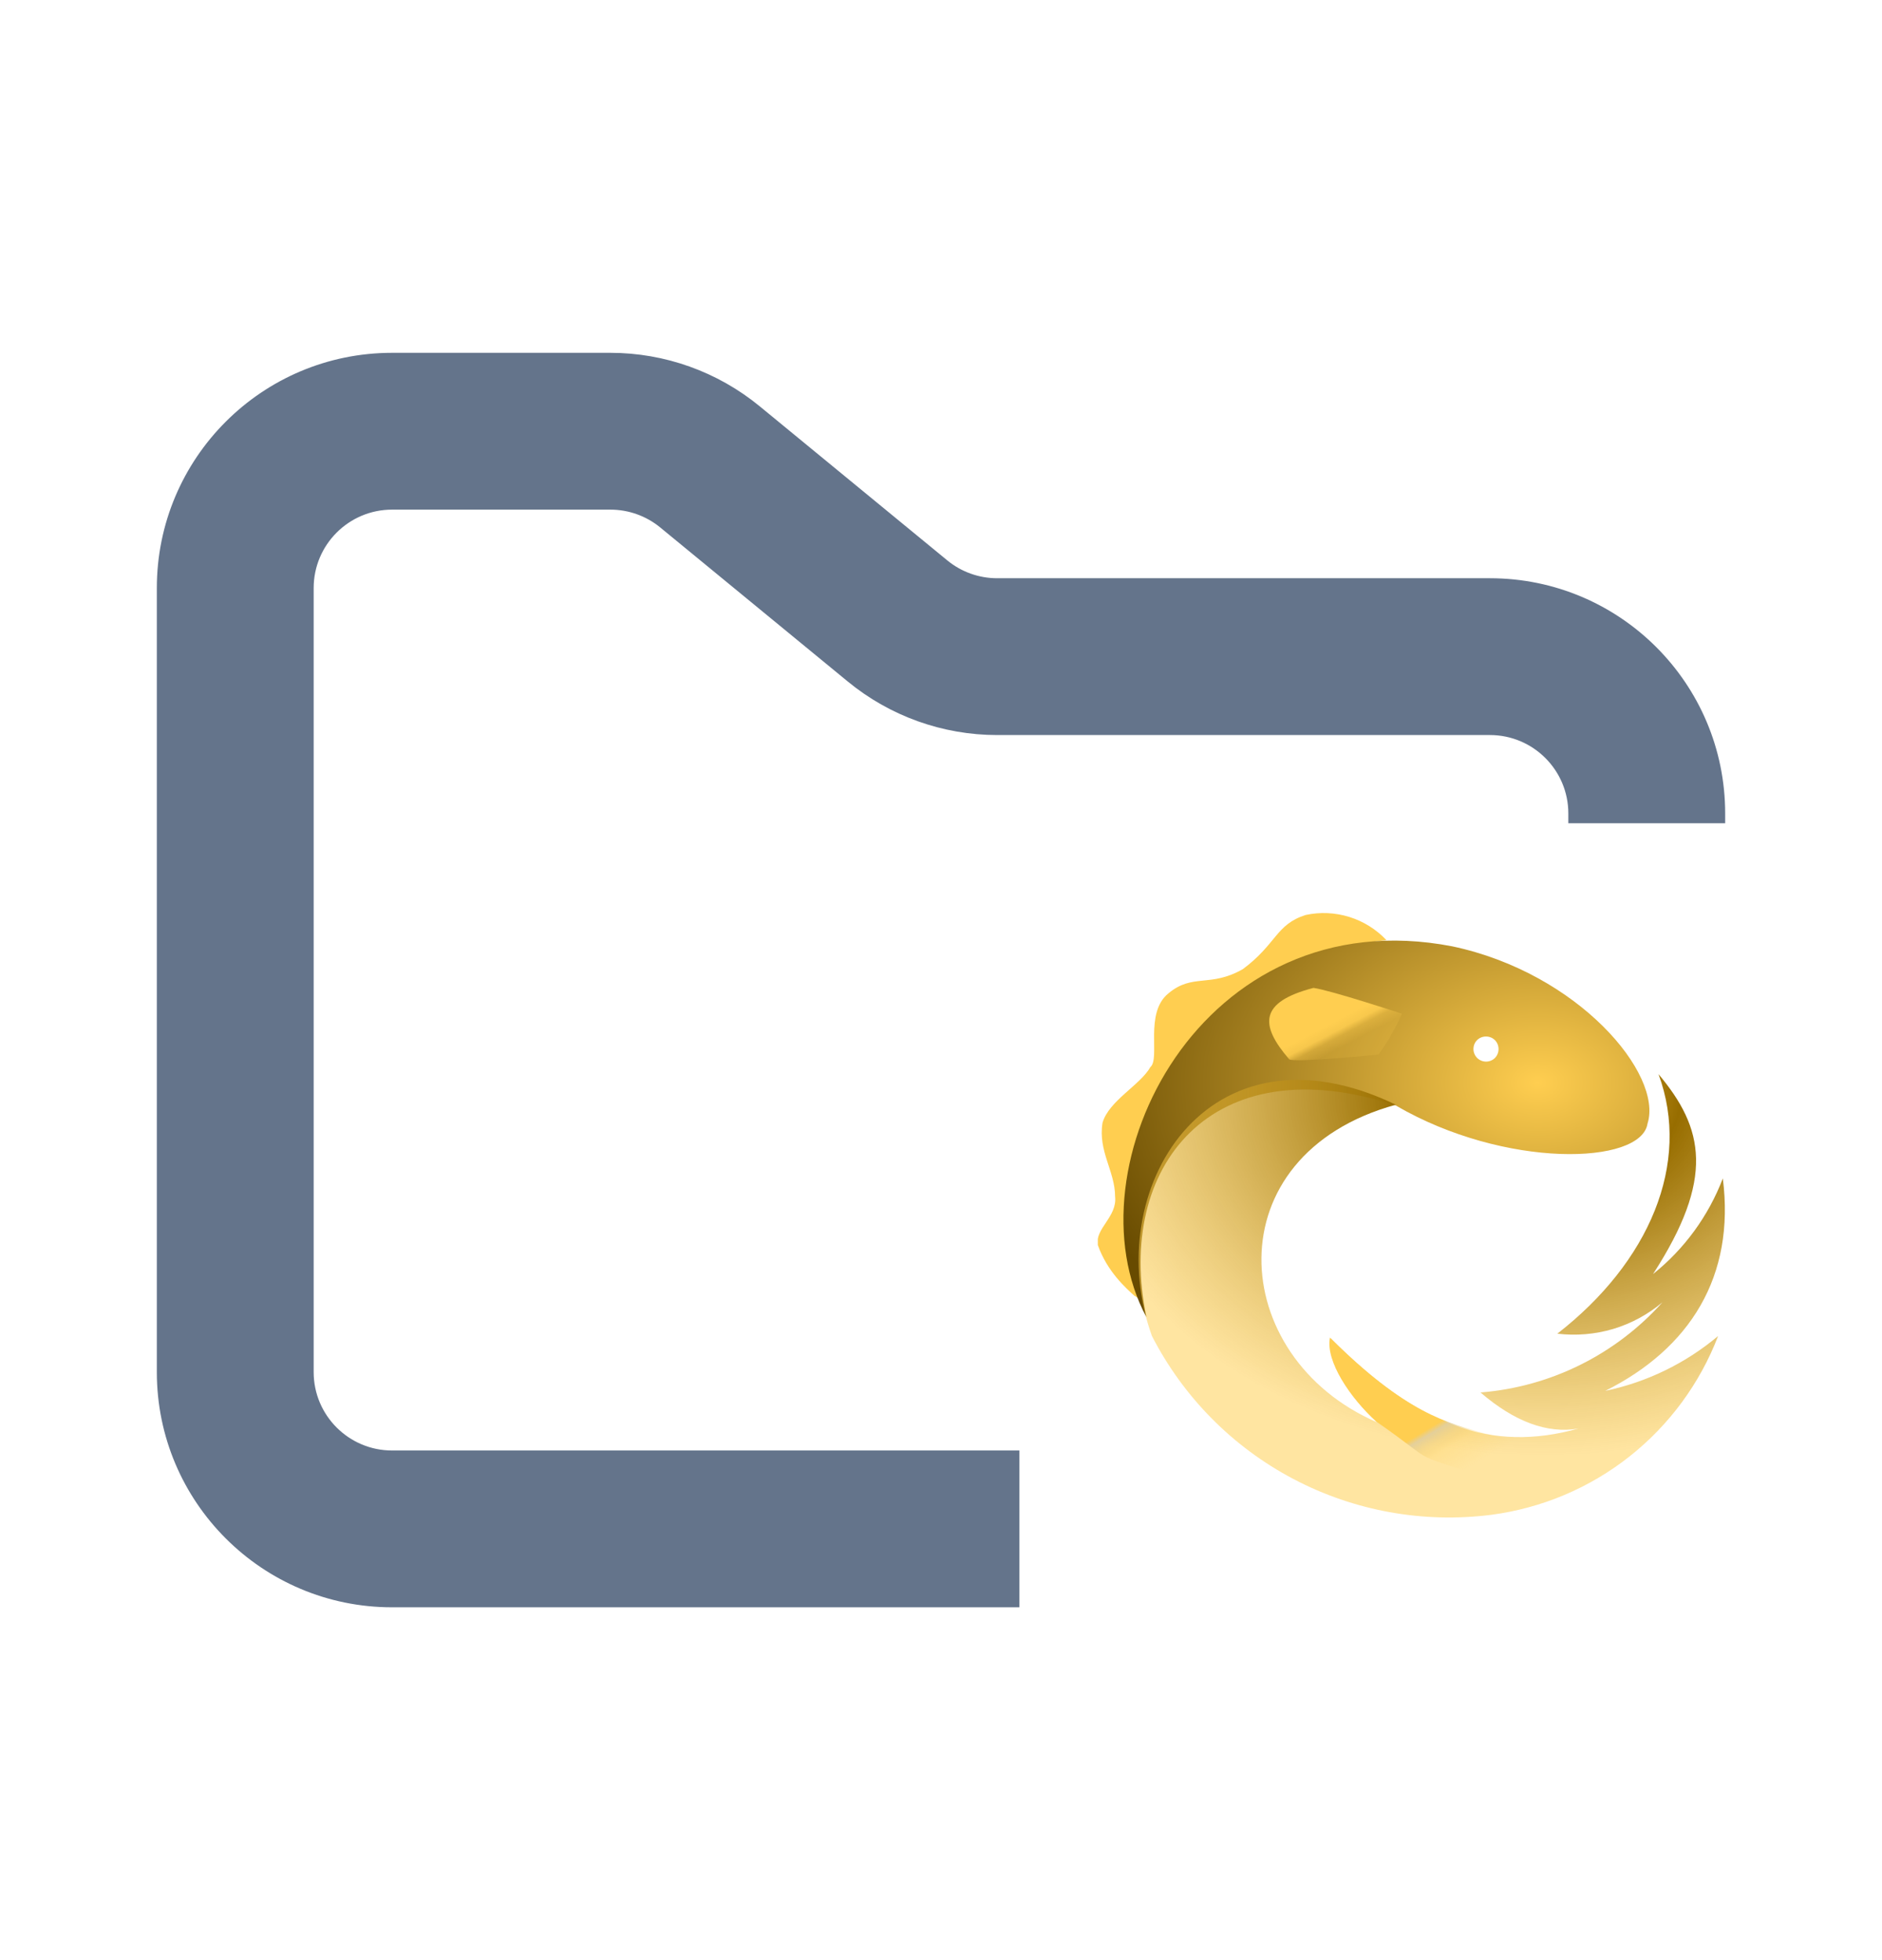 <svg width="24" height="25" viewBox="0 0 24 25" fill="none" xmlns="http://www.w3.org/2000/svg">
<path fill-rule="evenodd" clip-rule="evenodd" d="M5 4.5C3.343 4.5 2 5.843 2 7.5V17.5C2 19.157 3.343 20.5 5 20.5H13V18.5H5C4.448 18.5 4 18.052 4 17.5V7.5C4 6.948 4.448 6.5 5 6.5H7.784C8.015 6.5 8.24 6.58 8.419 6.727L10.812 8.693C11.349 9.134 12.022 9.375 12.716 9.375H19C19.552 9.375 20 9.823 20 10.375V10.5H22V10.375C22 8.718 20.657 7.375 19 7.375H12.716C12.485 7.375 12.26 7.295 12.081 7.148L9.688 5.182C9.151 4.741 8.478 4.5 7.784 4.5H5Z" fill="#64748B"/>
<g clip-path="url(#clip0_808_1373)">
<path d="M14.52 16.56C14.11 14.38 15.2 12.27 17.68 11.99C17.55 11.853 17.387 11.751 17.207 11.695C17.026 11.639 16.835 11.63 16.65 11.67C16.27 11.79 16.28 12.04 15.85 12.36C15.43 12.6 15.21 12.41 14.9 12.67C14.59 12.92 14.8 13.5 14.67 13.61C14.54 13.84 14.14 14.04 14.06 14.32C14 14.68 14.22 14.94 14.22 15.26C14.25 15.52 13.96 15.67 14 15.88C14.12 16.22 14.36 16.43 14.47 16.53C14.5 16.54 14.53 16.58 14.52 16.56Z" fill="#FFCE50"/>
<path d="M18.95 13.54C18.908 13.54 18.867 13.523 18.837 13.493C18.807 13.463 18.79 13.422 18.79 13.38C18.79 13.29 18.86 13.22 18.95 13.22C19.04 13.22 19.11 13.29 19.11 13.38C19.11 13.47 19.04 13.54 18.95 13.54ZM14.62 16.8C14.22 14.9 15.44 13.32 17.8 14.1C19.19 14.91 20.93 14.86 21.01 14.33C21.21 13.7 20.13 12.41 18.52 12.07C15.32 11.45 13.6 14.9 14.62 16.8Z" fill="url(#paint0_radial_808_1373)"/>
<path d="M19.86 17.01C20.099 17.039 20.341 17.018 20.572 16.95C20.802 16.881 21.016 16.765 21.2 16.61C20.603 17.277 19.773 17.689 18.88 17.76C19.31 18.13 19.73 18.29 20.13 18.22C19.02 18.53 18.09 18.19 16.97 17.07C16.91 17.37 17.23 17.84 17.56 18.14C15.64 17.31 15.47 14.73 17.8 14.09C15.39 12.93 14.02 15.19 14.69 17.04C15.09 17.819 15.72 18.456 16.495 18.864C17.27 19.272 18.151 19.431 19.02 19.32C19.662 19.235 20.27 18.979 20.779 18.577C21.287 18.176 21.678 17.645 21.91 17.04C21.495 17.389 21 17.629 20.47 17.74C21.55 17.2 22.13 16.28 21.97 15.03C21.787 15.509 21.48 15.93 21.08 16.25C21.87 15.03 21.73 14.39 21.15 13.7C21.57 14.84 21.03 16.1 19.86 17.01Z" fill="url(#paint1_radial_808_1373)"/>
<path d="M19.3 18.32C19.22 18.3 19.49 18.43 18.97 18.29C18.45 18.15 17.92 18.02 16.96 17.06C16.9 17.36 17.22 17.83 17.55 18.13C18.44 18.75 17.83 18.46 19.19 18.93C19.3 18.72 19.3 18.53 19.3 18.32Z" fill="url(#paint2_linear_808_1373)"/>
<path d="M17.58 13.45C17.58 13.45 17.7 13.28 17.74 13.2C17.8 13.1 17.88 12.93 17.88 12.93C17.88 12.93 16.97 12.63 16.75 12.6C16.06 12.78 16.06 13.07 16.44 13.51C16.49 13.56 17.58 13.45 17.58 13.45Z" fill="url(#paint3_linear_808_1373)"/>
</g>
<defs>
<radialGradient id="paint0_radial_808_1373" cx="0" cy="0" r="1" gradientUnits="userSpaceOnUse" gradientTransform="translate(19.605 13.81) scale(6.034 4.316)">
<stop stop-color="#FFCE50"/>
<stop offset="1" stop-color="#684B00"/>
</radialGradient>
<radialGradient id="paint1_radial_808_1373" cx="0" cy="0" r="1" gradientUnits="userSpaceOnUse" gradientTransform="translate(19.66 13.95) scale(6.107 4.62)">
<stop stop-color="#FFCE50"/>
<stop offset="0.29" stop-color="#976D00"/>
<stop offset="1" stop-color="#FFCE50" stop-opacity="0.537"/>
</radialGradient>
<linearGradient id="paint2_linear_808_1373" x1="17.35" y1="17.09" x2="18.435" y2="18.9" gradientUnits="userSpaceOnUse">
<stop stop-color="#FFCE50"/>
<stop offset="0.67" stop-color="#FFCE50"/>
<stop offset="0.705" stop-color="#DFCC9A" stop-opacity="0.824"/>
<stop offset="0.83" stop-color="#FFCE50" stop-opacity="0.2"/>
<stop offset="1" stop-color="#FFCE50" stop-opacity="0"/>
</linearGradient>
<linearGradient id="paint3_linear_808_1373" x1="17.265" y1="13.275" x2="17.11" y2="12.98" gradientUnits="userSpaceOnUse">
<stop stop-color="#FFCE50" stop-opacity="0.15"/>
<stop offset="0.4" stop-color="#FFCE50" stop-opacity="0.4"/>
<stop offset="0.65" stop-color="#FFCE50" stop-opacity="0.89"/>
<stop offset="1" stop-color="#FFCE50"/>
</linearGradient>
<clipPath id="clip0_808_1373">
<rect width="8" height="8" fill="white" transform="translate(14 11.5)"/>
</clipPath>
</defs>
</svg>
